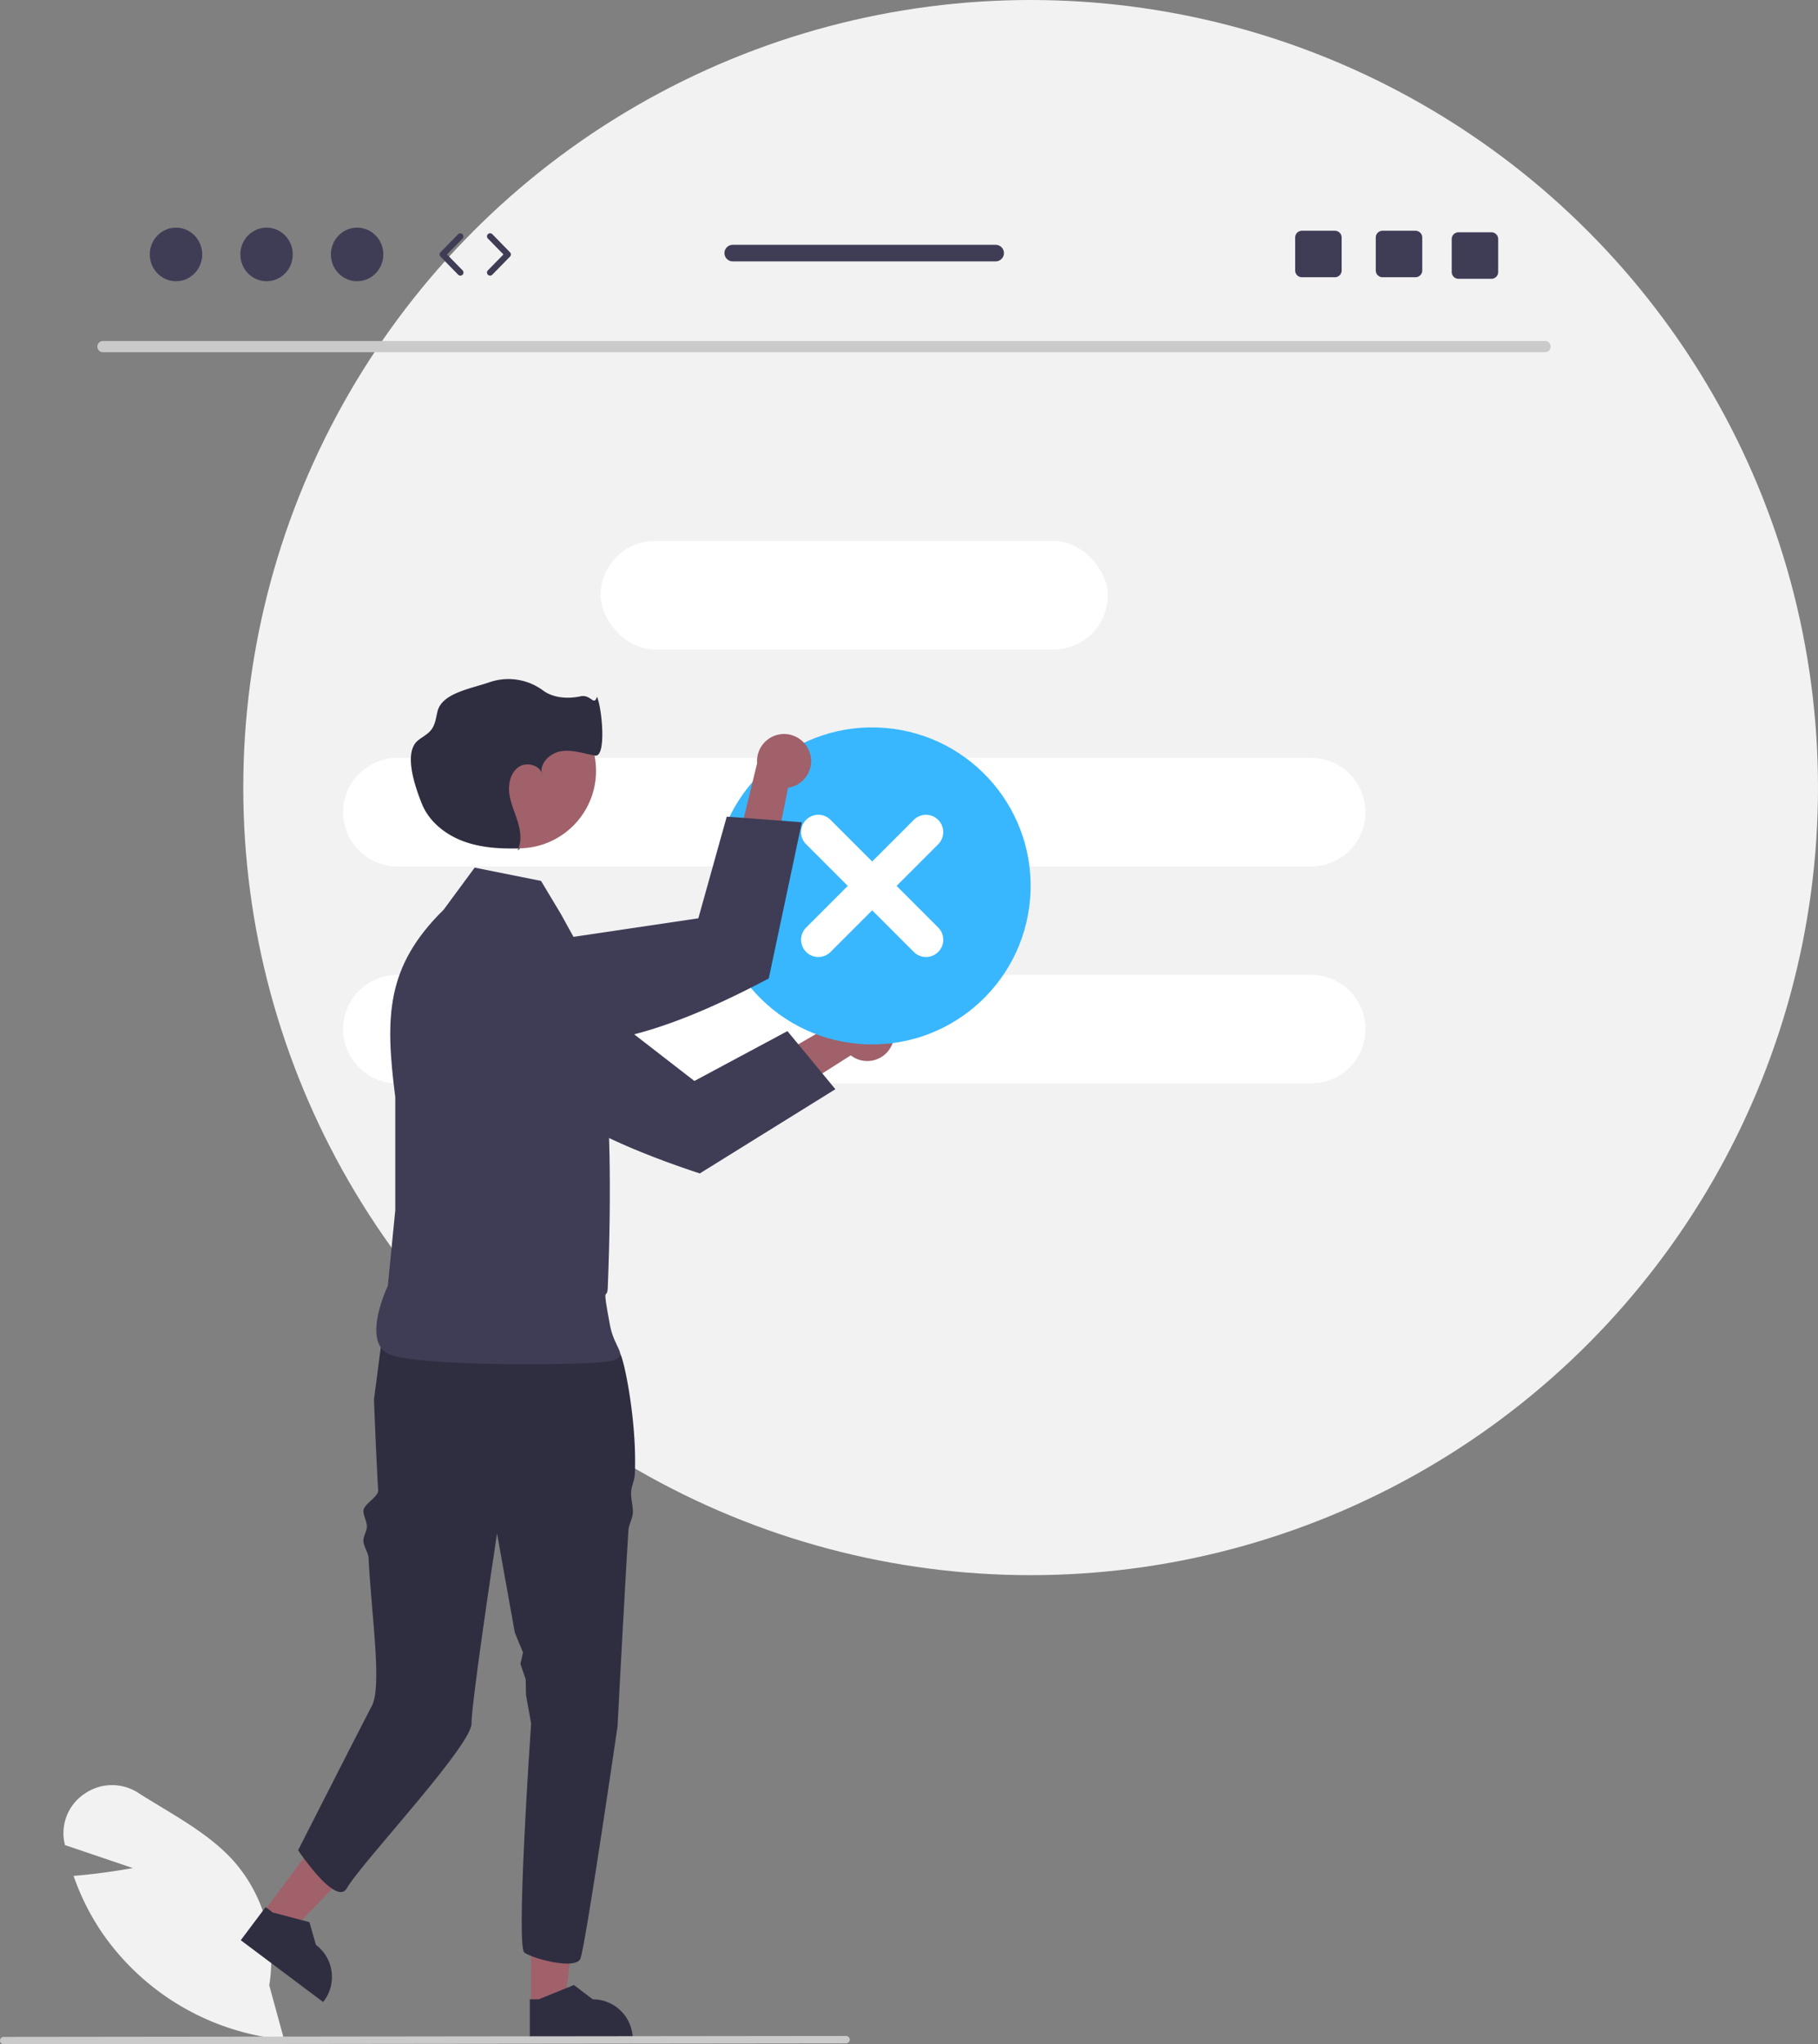 <svg xmlns="http://www.w3.org/2000/svg" width="586.479" height="659.298"><rect width="100%" height="100%" fill="#808080" stroke="none"/><circle cx="332.479" cy="254" r="254" fill="#f2f2f2"/><path d="M498.464 113.588H33.17a1.807 1.807 0 0 1 0-3.613h465.293a1.807 1.807 0 0 1 0 3.613z" fill="#cacaca"/><rect x="193.774" y="174.473" width="163.611" height="34.986" rx="17.493" ry="17.493" fill="#fff"/><path d="M128.175 244.445h294.81c9.662 0 17.494 7.832 17.494 17.494 0 9.66-7.832 17.493-17.494 17.493h-294.81c-9.661 0-17.493-7.832-17.493-17.493 0-9.662 7.832-17.494 17.493-17.494zM128.175 314.418h294.81c9.662 0 17.494 7.832 17.494 17.493 0 9.662-7.832 17.493-17.494 17.493h-294.81c-9.661 0-17.493-7.831-17.493-17.493 0-9.66 7.832-17.493 17.493-17.493z" fill="#fff"/><path d="m91.64 657.76-.693-.069a80.529 80.529 0 0 1-58.188-34.618 78.131 78.131 0 0 1-8.815-17.504l-.211-.59.624-.05c7.447-.6 15.097-1.863 18.495-2.464l-21.914-7.425-.136-.65a15.272 15.272 0 0 1 6.429-15.863 15.534 15.534 0 0 1 17.404-.294c2.386 1.524 4.881 3.033 7.295 4.494 8.293 5.016 16.868 10.203 23.298 17.3a48.675 48.675 0 0 1 11.63 40.256l4.783 17.476z" fill="#f2f2f2"/><path fill="#a0616a" d="m171.3 646.861 10.8-.001 5.14-41.662-15.943.001.003 41.662z"/><path d="m170.92 658.128 33.214-.001v-.42c0-7.14-5.789-12.927-12.928-12.928h-.001l-6.067-4.603-11.32 4.604h-2.9l.001 13.348z" fill="#2f2e41"/><path fill="#a0616a" d="m84.741 616.945 8.64 6.481 29.112-30.241-12.752-9.566-25 33.326z"/><path d="m77.674 625.73 26.57 19.932.252-.336c4.284-5.712 3.128-13.815-2.583-18.1l-2.092-7.323-11.817-3.111-2.32-1.74-8.01 10.678zM120.645 451.353s.596 16.264 1.348 29.307c.123 2.14-4.888 4.463-4.758 6.79.086 1.544 1.028 3.045 1.115 4.655.092 1.699-1.208 3.203-1.115 4.96.09 1.716 1.574 3.685 1.663 5.442.963 18.91 4.455 41.547.959 47.875-1.723 3.118-23.686 46.324-23.686 46.324s12.237 18.355 15.733 12.237c4.618-8.081 40.206-45.888 40.206-53.107 0-7.211 8.234-61.254 8.234-61.254l5.74 31.982 2.633 6.337-.827 3.72 1.701 5.02.092 4.968 1.656 9.226s-4.982 71.882-2.176 73.884c2.814 2.01 16.44 5.62 18.049 2.01 1.6-3.61 12.01-75.02 12.01-75.02s1.679-32.724 3.497-63.14c.105-1.766 1.346-3.899 1.442-5.638.114-2.02-.673-4.641-.568-6.6.114-2.246 1.11-3.828 1.206-5.978.743-16.615-3.427-36.849-4.756-38.842a265.865 265.865 0 0 0-7.622-10.82s-54.035-17.754-68.475.286l-3.301 25.376z" fill="#2f2e41"/><path d="m174.538 284.104-21.421-4.284-9.997 13.566c-18.652 18.34-18.933 34.528-15.603 60.474v36.416l-2.41 24.411s-8.532 17.846.268 22 66.598 3.801 72.117 2.143.735-3.695-.714-11.425c-2.723-14.52-.902-7.516-.714-12.138 2.685-66.314-3.57-93.538-4.206-100.694l-10.894-19.759-6.426-10.71z" fill="#3f3d56"/><path d="M287.44 337.571a8.66 8.66 0 0 1-12.985 2.788l-46.26 29.373.133-15.992 44.939-26.079a8.707 8.707 0 0 1 14.172 9.91z" fill="#a0616a"/><path d="m157.625 302.624-5.267-.558a13.936 13.936 0 0 0-12.58 5.491 13.58 13.58 0 0 0-2.374 4.992l-.003.014a13.922 13.922 0 0 0 5.258 14.481l18.19 13.411c12.765 17.25 36.757 28.693 64.898 37.99l43.743-27.166-15.472-18.739-30.003 16.08-44.598-34.524-.026-.02-16.974-10.937-4.792-.515z" fill="#3f3d56"/><circle cx="167.3" cy="248.605" r="24.98" fill="#a0616a"/><path d="M167.877 273.59c-.201.007-.403.012-.605.017-.086.224-.18.446-.287.664l.892-.68zM174.732 249.298c.04.246.1.489.18.725a3.409 3.409 0 0 0-.18-.725z" fill="#2f2e41"/><path d="M192.599 224.694c-1.029 3.193-1.946-.857-5.329-.128-4.069.876-8.803.575-12.136-1.92a18.801 18.801 0 0 0-17.223-2.624c-5.701 2.017-15.253 3.439-16.739 9.301-.516 2.038-.721 4.25-1.973 5.939-1.095 1.476-2.822 2.318-4.266 3.455-4.878 3.837-1.15 14.74 1.159 20.5 2.308 5.76 7.603 9.957 13.425 12.107 5.633 2.08 11.746 2.446 17.755 2.283 1.045-2.71.594-5.841-.269-8.651-.933-3.042-2.316-5.978-2.706-9.136s.467-6.746 3.115-8.51c2.434-1.622 6.395-.634 7.32 1.988-.54-3.278 2.781-6.45 6.206-7.009 3.676-.599 7.352.729 11.018 1.39s2.365-14.774.643-18.985z" fill="#2f2e41"/><circle cx="281.358" cy="285.711" r="51.12" transform="rotate(-85.269 281.359 285.71)" fill="#38b7ff"/><path d="m294.787 264.41-13.429 13.429-13.428-13.428a5.566 5.566 0 1 0-7.872 7.871l13.429 13.429-13.429 13.428a5.566 5.566 0 0 0 7.872 7.872l13.428-13.429 13.429 13.429a5.566 5.566 0 0 0 7.872-7.872L289.23 285.71l13.429-13.429a5.566 5.566 0 0 0-7.872-7.871z" fill="#fff"/><path d="M261.214 242.744a8.66 8.66 0 0 1-6.977 11.3l-10.83 53.716-11.448-11.168 12.292-50.482a8.707 8.707 0 0 1 16.963-3.366z" fill="#a0616a"/><path d="m146.125 312.225-4.049 3.414a13.935 13.935 0 0 0-4.746 12.879 13.58 13.58 0 0 0 1.958 5.17l.008.012a13.923 13.923 0 0 0 14.09 6.23l22.27-3.841c21.285 2.73 46.152-6.66 72.344-20.53l10.68-50.373-24.234-1.808-9.168 32.782-55.788 8.282-.033.004-19.643 4.678-3.689 3.1z" fill="#3f3d56"/><path d="m272.937 658.99-271.75.308a1.19 1.19 0 0 1 0-2.382l271.75-.307a1.19 1.19 0 0 1 0 2.381z" fill="#cacaca"/><g fill="#3f3d56"><ellipse cx="56.777" cy="82.058" rx="8.457" ry="8.645"/><ellipse cx="85.991" cy="82.058" rx="8.457" ry="8.645"/><ellipse cx="115.204" cy="82.058" rx="8.457" ry="8.645"/><path d="M148.516 88.891c-.26 0-.52-.1-.715-.3l-5.706-5.834a1 1 0 0 1 0-1.398l5.706-5.833a1.001 1.001 0 0 1 1.43 1.399l-5.022 5.133 5.022 5.134a1 1 0 0 1-.715 1.7zM158.104 88.891a1 1 0 0 1-.715-1.7l5.022-5.133-5.022-5.133a1 1 0 1 1 1.43-1.399l5.706 5.833a1 1 0 0 1 0 1.398l-5.706 5.833c-.196.2-.455.301-.715.301zM456.614 74.414h-10.61c-1.21 0-2.19.98-2.19 2.19v10.62c0 1.21.98 2.19 2.19 2.19h10.61c1.21 0 2.2-.98 2.2-2.19v-10.62c0-1.21-.99-2.19-2.2-2.19zM430.614 74.414h-10.61c-1.21 0-2.19.98-2.19 2.19v10.62c0 1.21.98 2.19 2.19 2.19h10.61c1.21 0 2.2-.98 2.2-2.19v-10.62c0-1.21-.99-2.19-2.2-2.19zM481.114 74.914h-10.61c-1.21 0-2.19.98-2.19 2.19v10.62c0 1.21.98 2.19 2.19 2.19h10.61c1.21 0 2.2-.98 2.2-2.19v-10.62c0-1.21-.99-2.19-2.2-2.19zM321.192 78.954h-84.81a2.67 2.67 0 1 0 0 5.34h84.81c1.47 0 2.67-1.2 2.67-2.67s-1.2-2.67-2.67-2.67z"/></g></svg>
